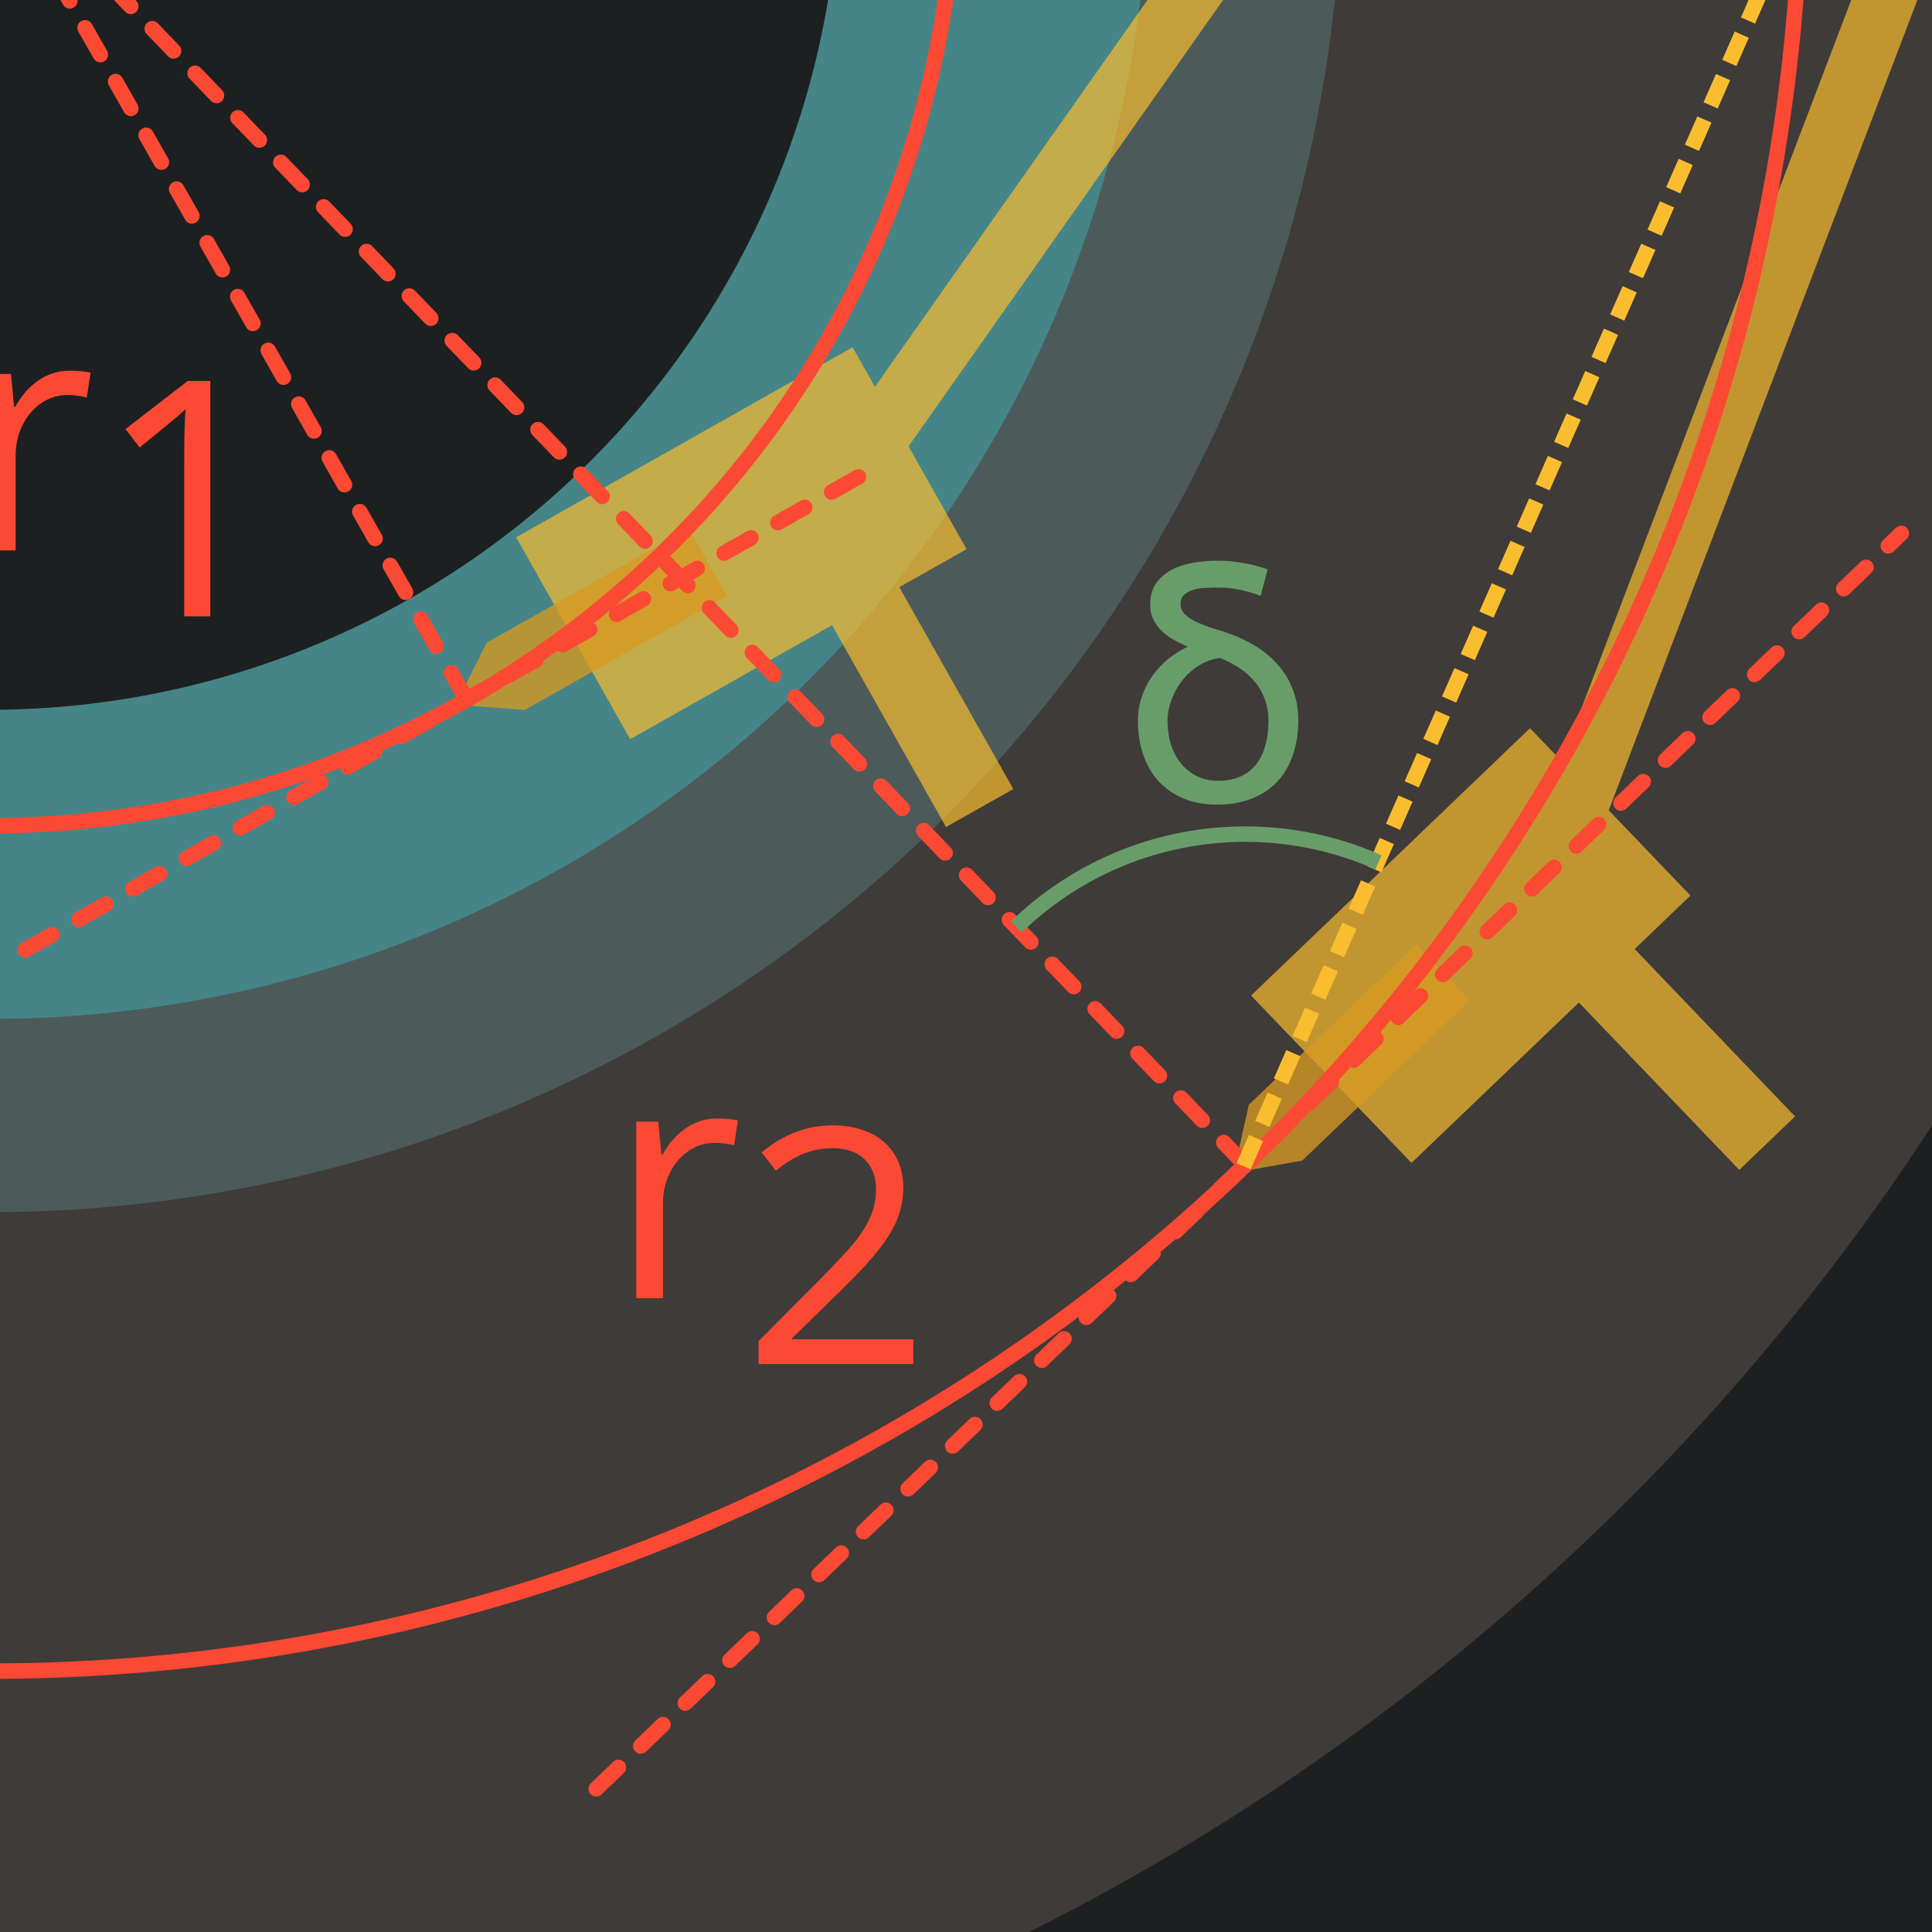 <?xml version="1.0" encoding="UTF-8" standalone="no"?>
<!-- Created with Inkscape (http://www.inkscape.org/) -->

<svg
   width="125"
   height="125"
   viewBox="0 0 125 125"
   version="1.1"
   id="svg2827"
   inkscape:version="1.2-dev (6bee14a5, 2022-01-29)"
   sodipodi:docname="thumbnail.svg"
   xmlns:inkscape="http://www.inkscape.org/namespaces/inkscape"
   xmlns:sodipodi="http://sodipodi.sourceforge.net/DTD/sodipodi-0.dtd"
   xmlns="http://www.w3.org/2000/svg"
   xmlns:svg="http://www.w3.org/2000/svg">
  <sodipodi:namedview
     id="namedview2829"
     pagecolor="#ffffff"
     bordercolor="#666666"
     borderopacity="1.0"
     inkscape:pageshadow="2"
     inkscape:pageopacity="0.0"
     inkscape:pagecheckerboard="0"
     inkscape:document-units="px"
     showgrid="true"
     units="px"
     fit-margin-top="0"
     fit-margin-left="0"
     fit-margin-right="0"
     fit-margin-bottom="0"
     showborder="true"
     inkscape:showpageshadow="false"
     inkscape:zoom="6.1603142"
     inkscape:cx="62.496812"
     inkscape:cy="62.577977"
     inkscape:current-layer="layer4"
     inkscape:blackoutopacity="0.0">
    <inkscape:grid
       type="xygrid"
       id="grid2888"
       originx="-230"
       originy="-200" />
  </sodipodi:namedview>
  <defs
     id="defs2824">
    <clipPath
       clipPathUnits="userSpaceOnUse"
       id="clipPath17173">
      <rect
         style="fill:#1d2021;fill-opacity:1;stroke:none;stroke-width:1;stroke-linejoin:round"
         id="rect17175"
         width="125"
         height="125"
         x="305.662"
         y="249.078" />
    </clipPath>
  </defs>
  <g
     inkscape:label="Background Colour"
     inkscape:groupmode="layer"
     id="layer1"
     transform="translate(-230,-200)">
    <rect
       style="fill:#1d2021;fill-opacity:1;stroke-width:1"
       id="rect2991"
       width="125"
       height="125"
       x="230"
       y="200" />
  </g>
  <g
     inkscape:groupmode="layer"
     id="layer4"
     inkscape:label="Drawing"
     transform="translate(-230,-200)">
    <g
       id="g179476"
       transform="translate(-75.662,-49.078)"
       clip-path="url(#clipPath17173)">
      <path
         id="circle31178"
         style="display:inline;fill:#458588;fill-opacity:0.998;stroke:none;stroke-width:15;stroke-linecap:round;stroke-linejoin:round"
         d="m 304.993,152.5 a 87.5,87.5 0 0 0 -87.5,87.5 87.5,87.5 0 0 0 87.5,87.5 87.5,87.5 0 0 0 87.5,-87.5 87.5,87.5 0 0 0 -87.5,-87.5 z m 0,32.5 a 55,55 0 0 1 55,55 55,55 0 0 1 -55,55 55,55 0 0 1 -55,-55 55,55 0 0 1 55,-55 z" />
      <path
         id="path2547"
         style="fill:#504945;fill-opacity:0.682;stroke:none;stroke-width:15;stroke-linecap:round;stroke-linejoin:round"
         d="m 304.993,90 a 150,150 0 0 0 -150,150 150,150 0 0 0 150,150 150,150 0 0 0 150,-150 150,150 0 0 0 -150,-150 z m 0,75 a 75,75 0 0 1 75,75 75,75 0 0 1 -75,75 75,75 0 0 1 -75,-75 75,75 0 0 1 75,-75 z" />
      <g
         id="g136619"
         transform="rotate(23.766,338.965,1086.435)"
         inkscape:transform-center-x="46.642003"
         inkscape:transform-center-y="107.30911">
        <path
           id="path136613"
           style="fill:#fabd2f;fill-opacity:0.696;stroke:none;stroke-width:0.5;stroke-linecap:butt;stroke-linejoin:round;stroke-miterlimit:4;stroke-dasharray:none;stroke-dashoffset:0;stroke-opacity:1"
           d="M 76.998,135.055 75,135.156 l -1.998,0.102 10.326,202.594 -2.713,-1.121 -1.91,4.621 -1.908,4.621 -5.729,13.863 13.863,5.729 5.729,-13.863 13.863,5.729 1.908,-4.621 -13.863,-5.729 1.91,-4.621 -7.061,-2.918 z"
           sodipodi:nodetypes="cccccccccccccccc" />
        <path
           id="path136615"
           style="fill:#d79921;fill-opacity:0.776;stroke:none;stroke-width:0.5;stroke-linejoin:round;stroke-opacity:1"
           d="m 79.508,352.504 -5.728,13.863 0.703,3.536 c 0.038,0.191 0.168,0.395 0.347,0.469 0.18,0.074 0.416,0.021 0.577,-0.087 l 2.994,-2.009 5.728,-13.863 z"
           sodipodi:nodetypes="cccscccc" />
        <circle
           style="fill:#fb4934;fill-opacity:0.271;stroke:none;stroke-width:1;stroke-linecap:round;stroke-linejoin:round;stroke-miterlimit:4;stroke-dasharray:1, 2;stroke-dashoffset:0;stroke-opacity:1"
           id="circle136617"
           cx="75"
           cy="370"
           r="0.2" />
      </g>
      <g
         id="g138299"
         transform="rotate(38.093,315.125,709.964)"
         inkscape:transform-center-x="71.861085"
         inkscape:transform-center-y="95.973284">
        <path
           id="path138293"
           style="fill:#fabd2f;fill-opacity:0.696;stroke:none;stroke-width:0.5;stroke-linecap:butt;stroke-linejoin:round;stroke-miterlimit:4;stroke-dasharray:none;stroke-dashoffset:0;stroke-opacity:1"
           d="M 76.998,135.055 75,135.156 l -1.998,0.102 10.326,202.594 -2.713,-1.121 -1.91,4.621 -1.908,4.621 -5.729,13.863 13.863,5.729 5.729,-13.863 13.863,5.729 1.908,-4.621 -13.863,-5.729 1.91,-4.621 -7.061,-2.918 z"
           sodipodi:nodetypes="cccccccccccccccc" />
        <path
           id="path138295"
           style="fill:#d79921;fill-opacity:0.776;stroke:none;stroke-width:0.5;stroke-linejoin:round;stroke-opacity:1"
           d="m 79.508,352.504 -5.728,13.863 0.703,3.536 c 0.038,0.191 0.168,0.395 0.347,0.469 0.18,0.074 0.416,0.021 0.577,-0.087 l 2.994,-2.009 5.728,-13.863 z"
           sodipodi:nodetypes="cccscccc" />
        <circle
           style="fill:#fb4934;fill-opacity:0.271;stroke:none;stroke-width:1;stroke-linecap:round;stroke-linejoin:round;stroke-miterlimit:4;stroke-dasharray:1, 2;stroke-dashoffset:0;stroke-opacity:1"
           id="circle138297"
           cx="75"
           cy="370"
           r="0.2" />
      </g>
      <path
         style="fill:none;fill-opacity:0.271;stroke:#fabd2f;stroke-width:1;stroke-linecap:butt;stroke-linejoin:round;stroke-miterlimit:4;stroke-dasharray:2, 1;stroke-dashoffset:0;stroke-opacity:1"
         d="M 468.439,344.002 480.816,109.456"
         id="path77111"
         sodipodi:nodetypes="cc" />
      <path
         id="path55770"
         style="fill:none;fill-opacity:0.271;stroke:#b8bb26;stroke-linecap:round;stroke-linejoin:round;stroke-dasharray:1, 2"
         d="m 440.424,67.897 a 219,219 0 0 1 67.622,90.064" />
      <path
         id="path10296"
         style="fill:none;fill-opacity:0.271;stroke:#fb4934;stroke-linecap:round;stroke-linejoin:round"
         inkscape:label="path10296"
         d="M 422.193,240 A 117.2,117.2 0 0 1 304.993,357.2 117.2,117.2 0 0 1 187.793,240 117.2,117.2 0 0 1 304.993,122.8 117.2,117.2 0 0 1 422.193,240 Z" />
      <path
         id="path10350"
         style="fill:none;fill-opacity:0.37;stroke:#fb4934;stroke-linecap:round;stroke-linejoin:round"
         d="m 367.493,240 a 62.5,62.5 0 0 1 -62.5,62.5 62.5,62.5 0 0 1 -62.5,-62.5 62.5,62.5 0 0 1 62.5,-62.5 62.5,62.5 0 0 1 62.5,62.5 z" />
      <path
         style="fill:#fb4934;fill-opacity:0.998;stroke:#fb4934;stroke-width:1;stroke-linecap:round;stroke-linejoin:round;stroke-miterlimit:4;stroke-dasharray:2, 2;stroke-dashoffset:0;stroke-opacity:1"
         d="M 335.852,294.355 304.993,240"
         id="path79687"
         sodipodi:nodetypes="cc" />
      <path
         style="fill:#fb4934;fill-opacity:0.998;stroke:#fb4934;stroke-width:1;stroke-linecap:round;stroke-linejoin:round;stroke-miterlimit:4;stroke-dasharray:2, 2;stroke-dashoffset:0;stroke-opacity:1"
         d="M 386.224,324.441 304.993,240"
         id="path79895"
         sodipodi:nodetypes="cc" />
      <path
         style="fill:#bdae93;fill-opacity:0.37;stroke:#b8bb26;stroke-width:1;stroke-linecap:round;stroke-linejoin:round;stroke-miterlimit:4;stroke-dasharray:1, 2;stroke-dashoffset:0;stroke-opacity:1"
         d="M 480.8,109.45 304.993,240"
         id="path99333"
         sodipodi:nodetypes="cc" />
      <g
         aria-label="r1"
         id="text102364"
         style="font-size:21.333px;line-height:1.25;font-family:'Open Sans';-inkscape-font-specification:'Open Sans';fill:#fb4934">
        <path
           d="m 304.947,273.27 h 1.427 l 0.198,2.115 h 0.083 q 0.635,-1.125 1.531,-1.719 0.906,-0.604 1.969,-0.604 0.75,0 1.365,0.125 l -0.24,1.604 q -0.708,-0.156 -1.25,-0.156 -0.917,0 -1.688,0.521 -0.76,0.51 -1.219,1.417 -0.448,0.896 -0.448,1.99 v 6.125 h -1.729 z"
           id="path4621" />
        <path
           d="m 317.583,278.099 q 0,-1.281 0.083,-2.562 -0.219,0.229 -0.49,0.458 -0.125,0.115 -1.812,1.49 l -0.667,0.542 -0.917,-1.188 4.031,-3.115 h 1.458 v 15.229 h -1.688 z"
           style="baseline-shift:sub"
           id="path4623" />
      </g>
      <g
         aria-label="r2"
         id="text102368"
         style="font-size:21.333px;line-height:1.25;font-family:'Open Sans';-inkscape-font-specification:'Open Sans';fill:#fb4934">
        <path
           d="m 346.828,321.652 h 1.427 l 0.198,2.115 h 0.083 q 0.635,-1.125 1.531,-1.719 0.906,-0.604 1.969,-0.604 0.75,0 1.365,0.125 l -0.24,1.604 q -0.708,-0.156 -1.25,-0.156 -0.917,0 -1.688,0.521 -0.76,0.51 -1.219,1.417 -0.448,0.896 -0.448,1.99 v 6.125 h -1.729 z"
           id="path4626" />
        <path
           d="m 354.744,335.846 4.01,-4.031 q 1.896,-1.927 2.417,-2.646 0.604,-0.812 0.885,-1.552 0.281,-0.75 0.281,-1.604 0,-1.229 -0.75,-1.938 -0.74,-0.708 -2.042,-0.708 -0.969,0 -1.823,0.323 -0.854,0.323 -1.865,1.125 l -0.917,-1.177 q 2.104,-1.75 4.583,-1.75 1.417,0 2.448,0.5 1.031,0.49 1.583,1.406 0.552,0.917 0.552,2.146 0,0.99 -0.354,1.917 -0.344,0.927 -1.188,2.01 -0.833,1.083 -2.312,2.521 l -3.333,3.26 v 0.083 h 7.833 v 1.604 h -10.01 z"
           style="baseline-shift:sub"
           id="path4628" />
      </g>
      <g
         aria-label="d"
         id="text102372"
         style="font-size:21.333px;line-height:1.25;font-family:'Open Sans';-inkscape-font-specification:'Open Sans';fill:#b8bb26">
        <path
           d="m 429.193,140.567 q -1.49,0 -2.552,-0.688 -1.062,-0.688 -1.625,-2.01 -0.552,-1.323 -0.552,-3.188 0,-1.865 0.562,-3.198 0.562,-1.344 1.625,-2.042 1.062,-0.708 2.542,-0.708 2.333,0 3.562,1.688 h 0.135 l -0.073,-0.823 -0.042,-0.802 v -4.646 h 1.729 v 16.208 h -1.406 l -0.229,-1.531 h -0.094 q -1.208,1.74 -3.583,1.74 z m 0.219,-1.448 q 1.188,0 1.927,-0.417 0.74,-0.427 1.083,-1.323 0.354,-0.896 0.354,-2.333 v -0.365 q 0,-1.625 -0.354,-2.604 -0.354,-0.99 -1.094,-1.438 -0.74,-0.458 -1.937,-0.458 -1.521,0 -2.333,1.177 -0.802,1.177 -0.802,3.344 0,2.187 0.802,3.302 0.802,1.115 2.354,1.115 z"
           id="path4631" />
      </g>
      <g
         aria-label="l"
         id="text102376"
         style="font-size:21.333px;line-height:1.25;font-family:'Open Sans';-inkscape-font-specification:'Open Sans';fill:#fabd2f;stroke:#fabd2f">
        <path
           d="m 466.445,237.288 h 1.729 v 16.208 h -1.729 z"
           id="path4634" />
      </g>
      <path
         style="fill:#fb4934;fill-opacity:0.998;stroke:#fb4934;stroke-width:1;stroke-linecap:round;stroke-linejoin:round;stroke-miterlimit:4;stroke-dasharray:2, 2;stroke-dashoffset:0;stroke-opacity:1"
         d="m 344.236,364.816 84.441,-81.232"
         id="path52341"
         sodipodi:nodetypes="cc" />
      <path
         id="path65628"
         style="fill:#fb4934;fill-opacity:0.271;stroke-linecap:round;stroke-linejoin:round;stroke-dasharray:1, 2"
         d="m 481.003,109.443 a 0.2,0.2 0 0 1 -0.2,0.2 0.2,0.2 0 0 1 -0.2,-0.2 0.2,0.2 0 0 1 0.2,-0.2 0.2,0.2 0 0 1 0.2,0.2 z" />
      <path
         id="path71520"
         style="fill:none;fill-opacity:0.271;stroke:#fabd2f;stroke-linecap:round;stroke-linejoin:round;stroke-dasharray:1, 2"
         d="m 448.596,108.821 a 235.1,235.1 0 0 1 62.388,5.074" />
      <path
         style="fill:#bd1a93;fill-opacity:0.37;stroke:#fabd2f;stroke-width:1;stroke-linecap:butt;stroke-linejoin:round;stroke-miterlimit:4;stroke-dasharray:2, 1;stroke-dashoffset:0;stroke-opacity:1"
         d="M 386.122,324.539 480.8,109.46"
         id="path93761"
         sodipodi:nodetypes="cc" />
      <g
         id="g125616"
         transform="rotate(3,768.537,7869.891)"
         inkscape:transform-center-x="-2.1229843"
         inkscape:transform-center-y="117.45811">
        <path
           id="rect103326"
           style="fill:#fabd2f;fill-opacity:0.696;stroke:none;stroke-width:0.5;stroke-linecap:butt;stroke-linejoin:round;stroke-miterlimit:4;stroke-dasharray:none;stroke-dashoffset:0;stroke-opacity:1"
           d="M 76.998,135.055 75,135.156 l -1.998,0.102 10.326,202.594 -2.713,-1.121 -1.91,4.621 -1.908,4.621 -5.729,13.863 13.863,5.729 5.729,-13.863 13.863,5.729 1.908,-4.621 -13.863,-5.729 1.91,-4.621 -7.061,-2.918 z"
           sodipodi:nodetypes="cccccccccccccccc" />
        <path
           id="path100702"
           style="fill:#d79921;fill-opacity:0.776;stroke:none;stroke-width:0.5;stroke-linejoin:round;stroke-opacity:1"
           d="m 79.508,352.504 -5.728,13.863 0.703,3.536 c 0.038,0.191 0.168,0.395 0.347,0.469 0.18,0.074 0.416,0.021 0.577,-0.087 l 2.994,-2.009 5.728,-13.863 z"
           sodipodi:nodetypes="cccscccc" />
        <path
           id="circle101604"
           style="fill:#fb4934;fill-opacity:0.271;stroke-linecap:round;stroke-linejoin:round;stroke-dasharray:1, 2"
           d="M 75.2,370 A 0.2,0.2 0 0 1 75,370.2 0.2,0.2 0 0 1 74.8,370 0.2,0.2 0 0 1 75,369.8 0.2,0.2 0 0 1 75.2,370 Z" />
      </g>
      <path
         style="fill:#fb4934;fill-opacity:0.998;stroke:#fb4934;stroke-width:1;stroke-linecap:round;stroke-linejoin:round;stroke-miterlimit:4;stroke-dasharray:2, 2;stroke-dashoffset:0;stroke-opacity:1"
         d="m 307.291,310.539 54.355,-30.86"
         id="path139862"
         sodipodi:nodetypes="cc" />
      <path
         id="path152772"
         style="fill:none;fill-opacity:0.696;stroke:#689d6a;stroke-linejoin:round"
         d="m 371.415,309.058 a 21.261,21.261 0 0 1 23.434,-4.187" />
      <g
         aria-label="ẟ"
         id="text154318"
         style="font-size:21.333px;line-height:1.25;-inkscape-font-specification:'sans-serif, Normal';fill:#689d6a">
        <path
           d="m 380.077,288.198 q 0,-0.792 0.354,-1.333 0.365,-0.552 0.969,-0.885 0.604,-0.333 1.385,-0.479 0.792,-0.146 1.646,-0.146 0.708,0 1.302,0.094 0.594,0.083 1.031,0.187 0.5,0.125 0.917,0.281 l -0.458,1.719 q -0.375,-0.156 -0.802,-0.271 -0.375,-0.104 -0.865,-0.188 -0.49,-0.083 -1.052,-0.083 -0.375,0 -0.812,0.021 -0.427,0.01 -0.792,0.115 -0.365,0.104 -0.615,0.323 -0.24,0.208 -0.24,0.604 0,0.396 0.302,0.688 0.312,0.281 0.771,0.5 0.469,0.208 0.99,0.375 0.531,0.156 0.969,0.312 1.01,0.344 1.844,0.865 0.844,0.521 1.448,1.229 0.615,0.698 0.948,1.594 0.344,0.885 0.344,1.958 0,1.271 -0.365,2.292 -0.354,1.01 -1.031,1.719 -0.677,0.698 -1.656,1.073 -0.969,0.375 -2.188,0.375 -1.25,0 -2.208,-0.406 -0.958,-0.417 -1.615,-1.135 -0.646,-0.729 -0.979,-1.719 -0.333,-0.99 -0.333,-2.156 0,-0.833 0.25,-1.562 0.25,-0.74 0.688,-1.354 0.438,-0.615 1.021,-1.094 0.594,-0.479 1.271,-0.792 -0.469,-0.198 -0.917,-0.448 -0.438,-0.25 -0.781,-0.573 -0.333,-0.333 -0.542,-0.75 -0.198,-0.417 -0.198,-0.948 z m 1.125,7.542 q 0,0.771 0.208,1.469 0.219,0.698 0.635,1.229 0.417,0.531 1.031,0.844 0.625,0.312 1.438,0.312 0.792,0 1.396,-0.271 0.604,-0.271 1.01,-0.771 0.406,-0.51 0.604,-1.219 0.208,-0.719 0.208,-1.604 0,-0.76 -0.229,-1.385 -0.219,-0.635 -0.635,-1.135 -0.417,-0.51 -1,-0.896 -0.573,-0.385 -1.271,-0.667 -0.719,0.094 -1.344,0.479 -0.625,0.385 -1.083,0.958 -0.448,0.562 -0.708,1.26 -0.26,0.688 -0.26,1.396 z"
           id="path164387" />
      </g>
      <path
         style="fill:none;fill-opacity:0.271;stroke:#fabd2f;stroke-width:1;stroke-linecap:butt;stroke-linejoin:round;stroke-miterlimit:4;stroke-dasharray:2, 1;stroke-dashoffset:0;stroke-opacity:1"
         d="m 468.439,344.002 32.06,-67.199"
         id="path165689"
         sodipodi:nodetypes="cc" />
      <path
         id="path166190"
         style="fill:none;fill-opacity:0.696;stroke:#fabd2f;stroke-linejoin:round"
         d="m 472.327,270.557 a 73.548,73.548 0 0 1 27.608,6.977" />
      <g
         aria-label="α"
         id="text169044"
         style="font-size:21.333px;line-height:1.25;font-family:Arial;-inkscape-font-specification:'Arial, Normal';fill:#fabd2f">
        <path
           d="m 498.977,259.338 h 1.917 q -0.729,2.292 -1.344,5.531 0.729,4.021 1.344,5.531 h -1.865 q -0.448,-1.042 -0.677,-2.021 -0.865,2.271 -3.615,2.271 -2.083,0 -3.354,-1.562 -1.271,-1.562 -1.271,-4.24 0,-2.75 1.271,-4.25 1.281,-1.51 3.385,-1.51 1.302,0 2.125,0.531 0.823,0.521 1.531,1.594 0.073,-0.365 0.552,-1.875 z m -3.896,1.302 q -1.344,0 -2.125,1.083 -0.781,1.083 -0.781,3.125 0,1.99 0.74,3.125 0.74,1.135 2.062,1.135 1.292,0 2.156,-1.115 0.865,-1.125 0.865,-3.229 0,-2.042 -0.812,-3.083 -0.802,-1.042 -2.104,-1.042 z"
           id="path174474" />
      </g>
    </g>
  </g>
</svg>
